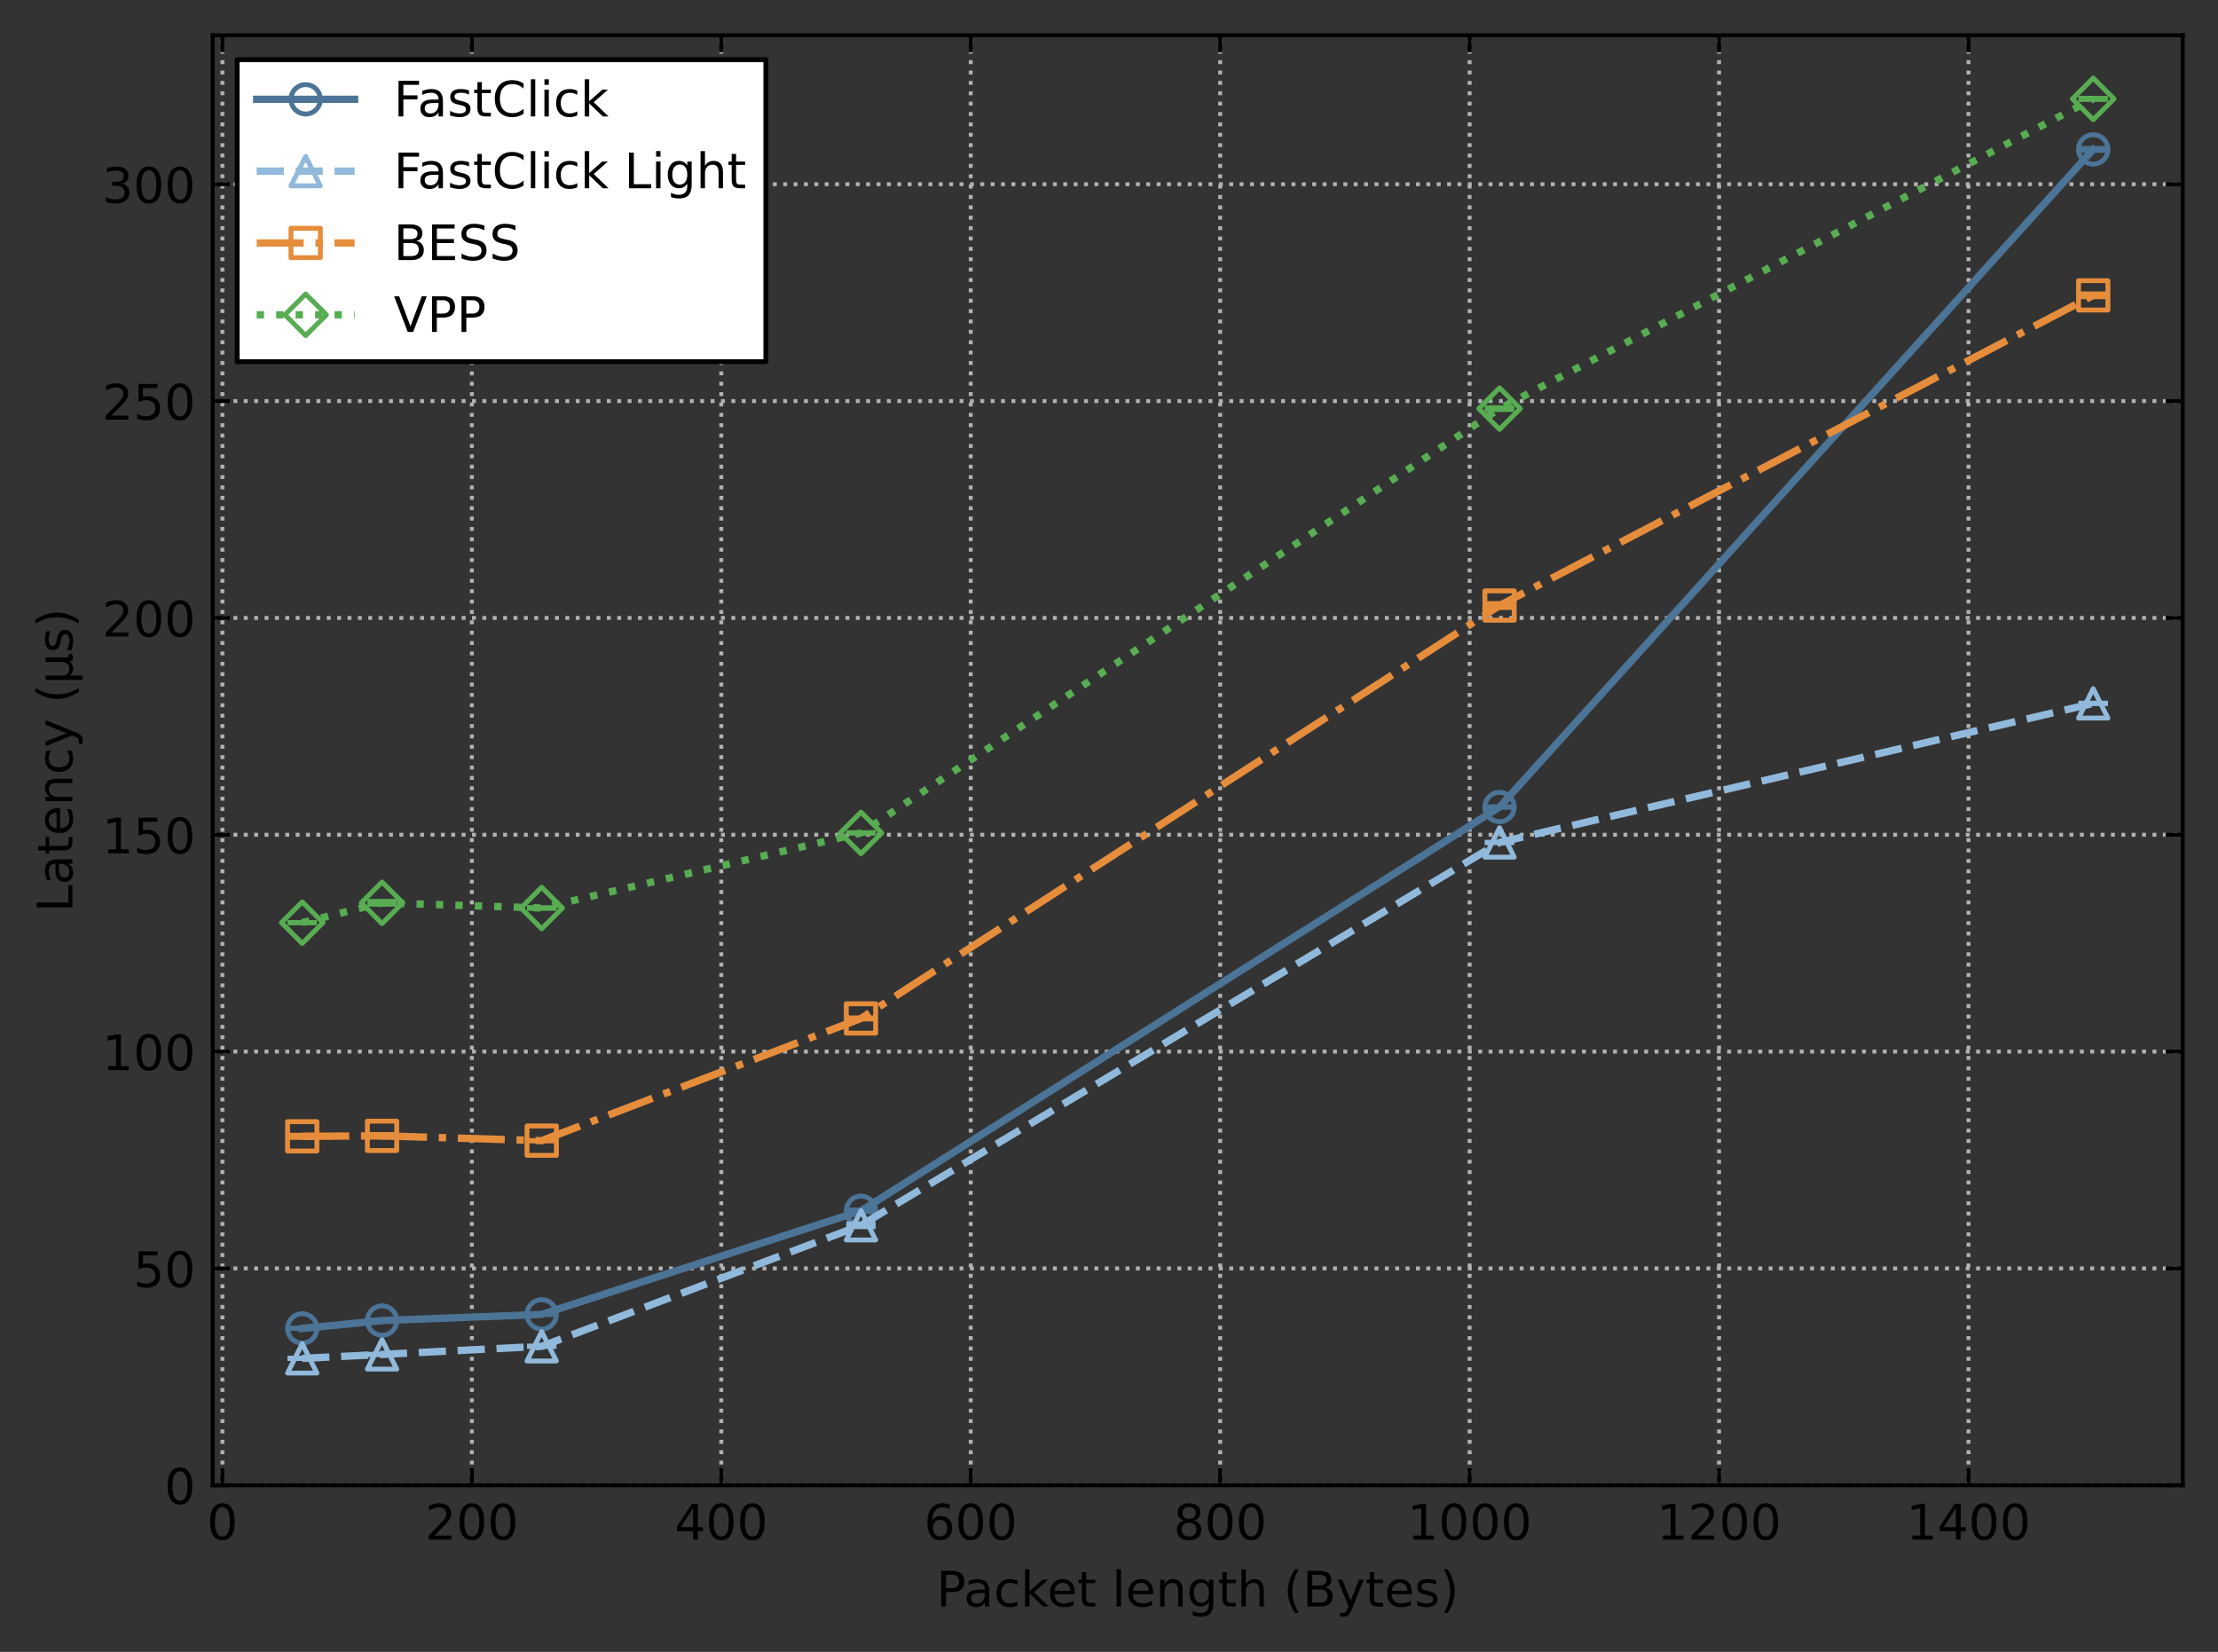 <?xml version="1.0" encoding="utf-8" standalone="no"?>
<!DOCTYPE svg PUBLIC "-//W3C//DTD SVG 1.1//EN"
  "http://www.w3.org/Graphics/SVG/1.1/DTD/svg11.dtd">
<!-- Created with matplotlib (https://matplotlib.org/) -->
<svg height="337.596pt" version="1.1" viewBox="0 0 453.296 337.596" width="453.296pt" xmlns="http://www.w3.org/2000/svg" xmlns:xlink="http://www.w3.org/1999/xlink">
 <rect x="0" y="0" width="453.296" height="337.596" fill="#333333" stroke="none"/>
 <defs>
  <style type="text/css">
*{stroke-linecap:butt;stroke-linejoin:round;}
  </style>
 </defs>
 <g id="figure_1">
  <g id="patch_1">
   <path d="M 0 337.596 
L 453.296 337.596 
L 453.296 0 
L 0 0 
z
" style="fill:none;"/>
  </g>
  <g id="axes_1">
   <g id="patch_2">
    <path d="M 43.466 303.54 
L 446.096 303.54 
L 446.096 7.2 
L 43.466 7.2 
z
" style="fill:none;"/>
   </g>
   <g id="matplotlib.axis_1">
    <g id="xtick_1">
     <g id="line2d_1">
      <path clip-path="url(#p54092c4b1a)" d="M 45.454 303.54 
L 45.454 7.2 
" style="fill:none;stroke:#b2b2b2;stroke-dasharray:0.8,1.32;stroke-dashoffset:0;stroke-width:0.8;"/>
     </g>
     <g id="line2d_2">
      <defs>
       <path d="M 0 0 
L 0 -3.5 
" id="m682376d0dd" style="stroke:#000000;stroke-width:0.8;"/>
      </defs>
      <g>
       <use style="stroke:#000000;stroke-width:0.8;" x="45.454" xlink:href="#m682376d0dd" y="303.54"/>
      </g>
     </g>
     <g id="line2d_3">
      <defs>
       <path d="M 0 0 
L 0 3.5 
" id="m7e305f136f" style="stroke:#000000;stroke-width:0.8;"/>
      </defs>
      <g>
       <use style="stroke:#000000;stroke-width:0.8;" x="45.454" xlink:href="#m7e305f136f" y="7.2"/>
      </g>
     </g>
     <g id="text_1">
      <!-- 0 -->
      <defs>
       <path d="M 31.781 66.406 
Q 24.172 66.406 20.328 58.906 
Q 16.5 51.422 16.5 36.375 
Q 16.5 21.391 20.328 13.891 
Q 24.172 6.391 31.781 6.391 
Q 39.453 6.391 43.281 13.891 
Q 47.125 21.391 47.125 36.375 
Q 47.125 51.422 43.281 58.906 
Q 39.453 66.406 31.781 66.406 
z
M 31.781 74.219 
Q 44.047 74.219 50.516 64.516 
Q 56.984 54.828 56.984 36.375 
Q 56.984 17.969 50.516 8.266 
Q 44.047 -1.422 31.781 -1.422 
Q 19.531 -1.422 13.062 8.266 
Q 6.594 17.969 6.594 36.375 
Q 6.594 54.828 13.062 64.516 
Q 19.531 74.219 31.781 74.219 
z
" id="DejaVuSans-48"/>
      </defs>
      <g transform="translate(42.273 314.638)scale(0.1 -0.1)">
       <use xlink:href="#DejaVuSans-48"/>
      </g>
     </g>
    </g>
    <g id="xtick_2">
     <g id="line2d_4">
      <path clip-path="url(#p54092c4b1a)" d="M 96.433 303.54 
L 96.433 7.2 
" style="fill:none;stroke:#b2b2b2;stroke-dasharray:0.8,1.32;stroke-dashoffset:0;stroke-width:0.8;"/>
     </g>
     <g id="line2d_5">
      <g>
       <use style="stroke:#000000;stroke-width:0.8;" x="96.433" xlink:href="#m682376d0dd" y="303.54"/>
      </g>
     </g>
     <g id="line2d_6">
      <g>
       <use style="stroke:#000000;stroke-width:0.8;" x="96.433" xlink:href="#m7e305f136f" y="7.2"/>
      </g>
     </g>
     <g id="text_2">
      <!-- 200 -->
      <defs>
       <path d="M 19.188 8.297 
L 53.609 8.297 
L 53.609 0 
L 7.328 0 
L 7.328 8.297 
Q 12.938 14.109 22.625 23.891 
Q 32.328 33.688 34.812 36.531 
Q 39.547 41.844 41.422 45.531 
Q 43.312 49.219 43.312 52.781 
Q 43.312 58.594 39.234 62.25 
Q 35.156 65.922 28.609 65.922 
Q 23.969 65.922 18.812 64.312 
Q 13.672 62.703 7.812 59.422 
L 7.812 69.391 
Q 13.766 71.781 18.938 73 
Q 24.125 74.219 28.422 74.219 
Q 39.75 74.219 46.484 68.547 
Q 53.219 62.891 53.219 53.422 
Q 53.219 48.922 51.531 44.891 
Q 49.859 40.875 45.406 35.406 
Q 44.188 33.984 37.641 27.219 
Q 31.109 20.453 19.188 8.297 
z
" id="DejaVuSans-50"/>
      </defs>
      <g transform="translate(86.889 314.638)scale(0.1 -0.1)">
       <use xlink:href="#DejaVuSans-50"/>
       <use x="63.623" xlink:href="#DejaVuSans-48"/>
       <use x="127.246" xlink:href="#DejaVuSans-48"/>
      </g>
     </g>
    </g>
    <g id="xtick_3">
     <g id="line2d_7">
      <path clip-path="url(#p54092c4b1a)" d="M 147.411 303.54 
L 147.411 7.2 
" style="fill:none;stroke:#b2b2b2;stroke-dasharray:0.8,1.32;stroke-dashoffset:0;stroke-width:0.8;"/>
     </g>
     <g id="line2d_8">
      <g>
       <use style="stroke:#000000;stroke-width:0.8;" x="147.411" xlink:href="#m682376d0dd" y="303.54"/>
      </g>
     </g>
     <g id="line2d_9">
      <g>
       <use style="stroke:#000000;stroke-width:0.8;" x="147.411" xlink:href="#m7e305f136f" y="7.2"/>
      </g>
     </g>
     <g id="text_3">
      <!-- 400 -->
      <defs>
       <path d="M 37.797 64.312 
L 12.891 25.391 
L 37.797 25.391 
z
M 35.203 72.906 
L 47.609 72.906 
L 47.609 25.391 
L 58.016 25.391 
L 58.016 17.188 
L 47.609 17.188 
L 47.609 0 
L 37.797 0 
L 37.797 17.188 
L 4.891 17.188 
L 4.891 26.703 
z
" id="DejaVuSans-52"/>
      </defs>
      <g transform="translate(137.868 314.638)scale(0.1 -0.1)">
       <use xlink:href="#DejaVuSans-52"/>
       <use x="63.623" xlink:href="#DejaVuSans-48"/>
       <use x="127.246" xlink:href="#DejaVuSans-48"/>
      </g>
     </g>
    </g>
    <g id="xtick_4">
     <g id="line2d_10">
      <path clip-path="url(#p54092c4b1a)" d="M 198.39 303.54 
L 198.39 7.2 
" style="fill:none;stroke:#b2b2b2;stroke-dasharray:0.8,1.32;stroke-dashoffset:0;stroke-width:0.8;"/>
     </g>
     <g id="line2d_11">
      <g>
       <use style="stroke:#000000;stroke-width:0.8;" x="198.39" xlink:href="#m682376d0dd" y="303.54"/>
      </g>
     </g>
     <g id="line2d_12">
      <g>
       <use style="stroke:#000000;stroke-width:0.8;" x="198.39" xlink:href="#m7e305f136f" y="7.2"/>
      </g>
     </g>
     <g id="text_4">
      <!-- 600 -->
      <defs>
       <path d="M 33.016 40.375 
Q 26.375 40.375 22.484 35.828 
Q 18.609 31.297 18.609 23.391 
Q 18.609 15.531 22.484 10.953 
Q 26.375 6.391 33.016 6.391 
Q 39.656 6.391 43.531 10.953 
Q 47.406 15.531 47.406 23.391 
Q 47.406 31.297 43.531 35.828 
Q 39.656 40.375 33.016 40.375 
z
M 52.594 71.297 
L 52.594 62.312 
Q 48.875 64.062 45.094 64.984 
Q 41.312 65.922 37.594 65.922 
Q 27.828 65.922 22.672 59.328 
Q 17.531 52.734 16.797 39.406 
Q 19.672 43.656 24.016 45.922 
Q 28.375 48.188 33.594 48.188 
Q 44.578 48.188 50.953 41.516 
Q 57.328 34.859 57.328 23.391 
Q 57.328 12.156 50.688 5.359 
Q 44.047 -1.422 33.016 -1.422 
Q 20.359 -1.422 13.672 8.266 
Q 6.984 17.969 6.984 36.375 
Q 6.984 53.656 15.188 63.938 
Q 23.391 74.219 37.203 74.219 
Q 40.922 74.219 44.703 73.484 
Q 48.484 72.75 52.594 71.297 
z
" id="DejaVuSans-54"/>
      </defs>
      <g transform="translate(188.846 314.638)scale(0.1 -0.1)">
       <use xlink:href="#DejaVuSans-54"/>
       <use x="63.623" xlink:href="#DejaVuSans-48"/>
       <use x="127.246" xlink:href="#DejaVuSans-48"/>
      </g>
     </g>
    </g>
    <g id="xtick_5">
     <g id="line2d_13">
      <path clip-path="url(#p54092c4b1a)" d="M 249.369 303.54 
L 249.369 7.2 
" style="fill:none;stroke:#b2b2b2;stroke-dasharray:0.8,1.32;stroke-dashoffset:0;stroke-width:0.8;"/>
     </g>
     <g id="line2d_14">
      <g>
       <use style="stroke:#000000;stroke-width:0.8;" x="249.369" xlink:href="#m682376d0dd" y="303.54"/>
      </g>
     </g>
     <g id="line2d_15">
      <g>
       <use style="stroke:#000000;stroke-width:0.8;" x="249.369" xlink:href="#m7e305f136f" y="7.2"/>
      </g>
     </g>
     <g id="text_5">
      <!-- 800 -->
      <defs>
       <path d="M 31.781 34.625 
Q 24.75 34.625 20.719 30.859 
Q 16.703 27.094 16.703 20.516 
Q 16.703 13.922 20.719 10.156 
Q 24.75 6.391 31.781 6.391 
Q 38.812 6.391 42.859 10.172 
Q 46.922 13.969 46.922 20.516 
Q 46.922 27.094 42.891 30.859 
Q 38.875 34.625 31.781 34.625 
z
M 21.922 38.812 
Q 15.578 40.375 12.031 44.719 
Q 8.5 49.078 8.5 55.328 
Q 8.5 64.062 14.719 69.141 
Q 20.953 74.219 31.781 74.219 
Q 42.672 74.219 48.875 69.141 
Q 55.078 64.062 55.078 55.328 
Q 55.078 49.078 51.531 44.719 
Q 48 40.375 41.703 38.812 
Q 48.828 37.156 52.797 32.312 
Q 56.781 27.484 56.781 20.516 
Q 56.781 9.906 50.312 4.234 
Q 43.844 -1.422 31.781 -1.422 
Q 19.734 -1.422 13.25 4.234 
Q 6.781 9.906 6.781 20.516 
Q 6.781 27.484 10.781 32.312 
Q 14.797 37.156 21.922 38.812 
z
M 18.312 54.391 
Q 18.312 48.734 21.844 45.562 
Q 25.391 42.391 31.781 42.391 
Q 38.141 42.391 41.719 45.562 
Q 45.312 48.734 45.312 54.391 
Q 45.312 60.062 41.719 63.234 
Q 38.141 66.406 31.781 66.406 
Q 25.391 66.406 21.844 63.234 
Q 18.312 60.062 18.312 54.391 
z
" id="DejaVuSans-56"/>
      </defs>
      <g transform="translate(239.825 314.638)scale(0.1 -0.1)">
       <use xlink:href="#DejaVuSans-56"/>
       <use x="63.623" xlink:href="#DejaVuSans-48"/>
       <use x="127.246" xlink:href="#DejaVuSans-48"/>
      </g>
     </g>
    </g>
    <g id="xtick_6">
     <g id="line2d_16">
      <path clip-path="url(#p54092c4b1a)" d="M 300.347 303.54 
L 300.347 7.2 
" style="fill:none;stroke:#b2b2b2;stroke-dasharray:0.8,1.32;stroke-dashoffset:0;stroke-width:0.8;"/>
     </g>
     <g id="line2d_17">
      <g>
       <use style="stroke:#000000;stroke-width:0.8;" x="300.347" xlink:href="#m682376d0dd" y="303.54"/>
      </g>
     </g>
     <g id="line2d_18">
      <g>
       <use style="stroke:#000000;stroke-width:0.8;" x="300.347" xlink:href="#m7e305f136f" y="7.2"/>
      </g>
     </g>
     <g id="text_6">
      <!-- 1000 -->
      <defs>
       <path d="M 12.406 8.297 
L 28.516 8.297 
L 28.516 63.922 
L 10.984 60.406 
L 10.984 69.391 
L 28.422 72.906 
L 38.281 72.906 
L 38.281 8.297 
L 54.391 8.297 
L 54.391 0 
L 12.406 0 
z
" id="DejaVuSans-49"/>
      </defs>
      <g transform="translate(287.622 314.638)scale(0.1 -0.1)">
       <use xlink:href="#DejaVuSans-49"/>
       <use x="63.623" xlink:href="#DejaVuSans-48"/>
       <use x="127.246" xlink:href="#DejaVuSans-48"/>
       <use x="190.869" xlink:href="#DejaVuSans-48"/>
      </g>
     </g>
    </g>
    <g id="xtick_7">
     <g id="line2d_19">
      <path clip-path="url(#p54092c4b1a)" d="M 351.326 303.54 
L 351.326 7.2 
" style="fill:none;stroke:#b2b2b2;stroke-dasharray:0.8,1.32;stroke-dashoffset:0;stroke-width:0.8;"/>
     </g>
     <g id="line2d_20">
      <g>
       <use style="stroke:#000000;stroke-width:0.8;" x="351.326" xlink:href="#m682376d0dd" y="303.54"/>
      </g>
     </g>
     <g id="line2d_21">
      <g>
       <use style="stroke:#000000;stroke-width:0.8;" x="351.326" xlink:href="#m7e305f136f" y="7.2"/>
      </g>
     </g>
     <g id="text_7">
      <!-- 1200 -->
      <g transform="translate(338.601 314.638)scale(0.1 -0.1)">
       <use xlink:href="#DejaVuSans-49"/>
       <use x="63.623" xlink:href="#DejaVuSans-50"/>
       <use x="127.246" xlink:href="#DejaVuSans-48"/>
       <use x="190.869" xlink:href="#DejaVuSans-48"/>
      </g>
     </g>
    </g>
    <g id="xtick_8">
     <g id="line2d_22">
      <path clip-path="url(#p54092c4b1a)" d="M 402.305 303.54 
L 402.305 7.2 
" style="fill:none;stroke:#b2b2b2;stroke-dasharray:0.8,1.32;stroke-dashoffset:0;stroke-width:0.8;"/>
     </g>
     <g id="line2d_23">
      <g>
       <use style="stroke:#000000;stroke-width:0.8;" x="402.305" xlink:href="#m682376d0dd" y="303.54"/>
      </g>
     </g>
     <g id="line2d_24">
      <g>
       <use style="stroke:#000000;stroke-width:0.8;" x="402.305" xlink:href="#m7e305f136f" y="7.2"/>
      </g>
     </g>
     <g id="text_8">
      <!-- 1400 -->
      <g transform="translate(389.58 314.638)scale(0.1 -0.1)">
       <use xlink:href="#DejaVuSans-49"/>
       <use x="63.623" xlink:href="#DejaVuSans-52"/>
       <use x="127.246" xlink:href="#DejaVuSans-48"/>
       <use x="190.869" xlink:href="#DejaVuSans-48"/>
      </g>
     </g>
    </g>
    <g id="text_9">
     <!-- Packet length (Bytes) -->
     <defs>
      <path d="M 19.672 64.797 
L 19.672 37.406 
L 32.078 37.406 
Q 38.969 37.406 42.719 40.969 
Q 46.484 44.531 46.484 51.125 
Q 46.484 57.672 42.719 61.234 
Q 38.969 64.797 32.078 64.797 
z
M 9.812 72.906 
L 32.078 72.906 
Q 44.344 72.906 50.609 67.359 
Q 56.891 61.812 56.891 51.125 
Q 56.891 40.328 50.609 34.812 
Q 44.344 29.297 32.078 29.297 
L 19.672 29.297 
L 19.672 0 
L 9.812 0 
z
" id="DejaVuSans-80"/>
      <path d="M 34.281 27.484 
Q 23.391 27.484 19.188 25 
Q 14.984 22.516 14.984 16.5 
Q 14.984 11.719 18.141 8.906 
Q 21.297 6.109 26.703 6.109 
Q 34.188 6.109 38.703 11.406 
Q 43.219 16.703 43.219 25.484 
L 43.219 27.484 
z
M 52.203 31.203 
L 52.203 0 
L 43.219 0 
L 43.219 8.297 
Q 40.141 3.328 35.547 0.953 
Q 30.953 -1.422 24.312 -1.422 
Q 15.922 -1.422 10.953 3.297 
Q 6 8.016 6 15.922 
Q 6 25.141 12.172 29.828 
Q 18.359 34.516 30.609 34.516 
L 43.219 34.516 
L 43.219 35.406 
Q 43.219 41.609 39.141 45 
Q 35.062 48.391 27.688 48.391 
Q 23 48.391 18.547 47.266 
Q 14.109 46.141 10.016 43.891 
L 10.016 52.203 
Q 14.938 54.109 19.578 55.047 
Q 24.219 56 28.609 56 
Q 40.484 56 46.344 49.844 
Q 52.203 43.703 52.203 31.203 
z
" id="DejaVuSans-97"/>
      <path d="M 48.781 52.594 
L 48.781 44.188 
Q 44.969 46.297 41.141 47.344 
Q 37.312 48.391 33.406 48.391 
Q 24.656 48.391 19.812 42.844 
Q 14.984 37.312 14.984 27.297 
Q 14.984 17.281 19.812 11.734 
Q 24.656 6.203 33.406 6.203 
Q 37.312 6.203 41.141 7.25 
Q 44.969 8.297 48.781 10.406 
L 48.781 2.094 
Q 45.016 0.344 40.984 -0.531 
Q 36.969 -1.422 32.422 -1.422 
Q 20.062 -1.422 12.781 6.344 
Q 5.516 14.109 5.516 27.297 
Q 5.516 40.672 12.859 48.328 
Q 20.219 56 33.016 56 
Q 37.156 56 41.109 55.141 
Q 45.062 54.297 48.781 52.594 
z
" id="DejaVuSans-99"/>
      <path d="M 9.078 75.984 
L 18.109 75.984 
L 18.109 31.109 
L 44.922 54.688 
L 56.391 54.688 
L 27.391 29.109 
L 57.625 0 
L 45.906 0 
L 18.109 26.703 
L 18.109 0 
L 9.078 0 
z
" id="DejaVuSans-107"/>
      <path d="M 56.203 29.594 
L 56.203 25.203 
L 14.891 25.203 
Q 15.484 15.922 20.484 11.062 
Q 25.484 6.203 34.422 6.203 
Q 39.594 6.203 44.453 7.469 
Q 49.312 8.734 54.109 11.281 
L 54.109 2.781 
Q 49.266 0.734 44.188 -0.344 
Q 39.109 -1.422 33.891 -1.422 
Q 20.797 -1.422 13.156 6.188 
Q 5.516 13.812 5.516 26.812 
Q 5.516 40.234 12.766 48.109 
Q 20.016 56 32.328 56 
Q 43.359 56 49.781 48.891 
Q 56.203 41.797 56.203 29.594 
z
M 47.219 32.234 
Q 47.125 39.594 43.094 43.984 
Q 39.062 48.391 32.422 48.391 
Q 24.906 48.391 20.391 44.141 
Q 15.875 39.891 15.188 32.172 
z
" id="DejaVuSans-101"/>
      <path d="M 18.312 70.219 
L 18.312 54.688 
L 36.812 54.688 
L 36.812 47.703 
L 18.312 47.703 
L 18.312 18.016 
Q 18.312 11.328 20.141 9.422 
Q 21.969 7.516 27.594 7.516 
L 36.812 7.516 
L 36.812 0 
L 27.594 0 
Q 17.188 0 13.234 3.875 
Q 9.281 7.766 9.281 18.016 
L 9.281 47.703 
L 2.688 47.703 
L 2.688 54.688 
L 9.281 54.688 
L 9.281 70.219 
z
" id="DejaVuSans-116"/>
      <path id="DejaVuSans-32"/>
      <path d="M 9.422 75.984 
L 18.406 75.984 
L 18.406 0 
L 9.422 0 
z
" id="DejaVuSans-108"/>
      <path d="M 54.891 33.016 
L 54.891 0 
L 45.906 0 
L 45.906 32.719 
Q 45.906 40.484 42.875 44.328 
Q 39.844 48.188 33.797 48.188 
Q 26.516 48.188 22.312 43.547 
Q 18.109 38.922 18.109 30.906 
L 18.109 0 
L 9.078 0 
L 9.078 54.688 
L 18.109 54.688 
L 18.109 46.188 
Q 21.344 51.125 25.703 53.562 
Q 30.078 56 35.797 56 
Q 45.219 56 50.047 50.172 
Q 54.891 44.344 54.891 33.016 
z
" id="DejaVuSans-110"/>
      <path d="M 45.406 27.984 
Q 45.406 37.75 41.375 43.109 
Q 37.359 48.484 30.078 48.484 
Q 22.859 48.484 18.828 43.109 
Q 14.797 37.75 14.797 27.984 
Q 14.797 18.266 18.828 12.891 
Q 22.859 7.516 30.078 7.516 
Q 37.359 7.516 41.375 12.891 
Q 45.406 18.266 45.406 27.984 
z
M 54.391 6.781 
Q 54.391 -7.172 48.188 -13.984 
Q 42 -20.797 29.203 -20.797 
Q 24.469 -20.797 20.266 -20.094 
Q 16.062 -19.391 12.109 -17.922 
L 12.109 -9.188 
Q 16.062 -11.328 19.922 -12.344 
Q 23.781 -13.375 27.781 -13.375 
Q 36.625 -13.375 41.016 -8.766 
Q 45.406 -4.156 45.406 5.172 
L 45.406 9.625 
Q 42.625 4.781 38.281 2.391 
Q 33.938 0 27.875 0 
Q 17.828 0 11.672 7.656 
Q 5.516 15.328 5.516 27.984 
Q 5.516 40.672 11.672 48.328 
Q 17.828 56 27.875 56 
Q 33.938 56 38.281 53.609 
Q 42.625 51.219 45.406 46.391 
L 45.406 54.688 
L 54.391 54.688 
z
" id="DejaVuSans-103"/>
      <path d="M 54.891 33.016 
L 54.891 0 
L 45.906 0 
L 45.906 32.719 
Q 45.906 40.484 42.875 44.328 
Q 39.844 48.188 33.797 48.188 
Q 26.516 48.188 22.312 43.547 
Q 18.109 38.922 18.109 30.906 
L 18.109 0 
L 9.078 0 
L 9.078 75.984 
L 18.109 75.984 
L 18.109 46.188 
Q 21.344 51.125 25.703 53.562 
Q 30.078 56 35.797 56 
Q 45.219 56 50.047 50.172 
Q 54.891 44.344 54.891 33.016 
z
" id="DejaVuSans-104"/>
      <path d="M 31 75.875 
Q 24.469 64.656 21.281 53.656 
Q 18.109 42.672 18.109 31.391 
Q 18.109 20.125 21.312 9.062 
Q 24.516 -2 31 -13.188 
L 23.188 -13.188 
Q 15.875 -1.703 12.234 9.375 
Q 8.594 20.453 8.594 31.391 
Q 8.594 42.281 12.203 53.312 
Q 15.828 64.359 23.188 75.875 
z
" id="DejaVuSans-40"/>
      <path d="M 19.672 34.812 
L 19.672 8.109 
L 35.5 8.109 
Q 43.453 8.109 47.281 11.406 
Q 51.125 14.703 51.125 21.484 
Q 51.125 28.328 47.281 31.562 
Q 43.453 34.812 35.5 34.812 
z
M 19.672 64.797 
L 19.672 42.828 
L 34.281 42.828 
Q 41.5 42.828 45.031 45.531 
Q 48.578 48.25 48.578 53.812 
Q 48.578 59.328 45.031 62.062 
Q 41.5 64.797 34.281 64.797 
z
M 9.812 72.906 
L 35.016 72.906 
Q 46.297 72.906 52.391 68.219 
Q 58.5 63.531 58.5 54.891 
Q 58.5 48.188 55.375 44.234 
Q 52.25 40.281 46.188 39.312 
Q 53.469 37.75 57.5 32.781 
Q 61.531 27.828 61.531 20.406 
Q 61.531 10.641 54.891 5.312 
Q 48.25 0 35.984 0 
L 9.812 0 
z
" id="DejaVuSans-66"/>
      <path d="M 32.172 -5.078 
Q 28.375 -14.844 24.75 -17.812 
Q 21.141 -20.797 15.094 -20.797 
L 7.906 -20.797 
L 7.906 -13.281 
L 13.188 -13.281 
Q 16.891 -13.281 18.938 -11.516 
Q 21 -9.766 23.484 -3.219 
L 25.094 0.875 
L 2.984 54.688 
L 12.5 54.688 
L 29.594 11.922 
L 46.688 54.688 
L 56.203 54.688 
z
" id="DejaVuSans-121"/>
      <path d="M 44.281 53.078 
L 44.281 44.578 
Q 40.484 46.531 36.375 47.5 
Q 32.281 48.484 27.875 48.484 
Q 21.188 48.484 17.844 46.438 
Q 14.5 44.391 14.5 40.281 
Q 14.5 37.156 16.891 35.375 
Q 19.281 33.594 26.516 31.984 
L 29.594 31.297 
Q 39.156 29.25 43.188 25.516 
Q 47.219 21.781 47.219 15.094 
Q 47.219 7.469 41.188 3.016 
Q 35.156 -1.422 24.609 -1.422 
Q 20.219 -1.422 15.453 -0.562 
Q 10.688 0.297 5.422 2 
L 5.422 11.281 
Q 10.406 8.688 15.234 7.391 
Q 20.062 6.109 24.812 6.109 
Q 31.156 6.109 34.562 8.281 
Q 37.984 10.453 37.984 14.406 
Q 37.984 18.062 35.516 20.016 
Q 33.062 21.969 24.703 23.781 
L 21.578 24.516 
Q 13.234 26.266 9.516 29.906 
Q 5.812 33.547 5.812 39.891 
Q 5.812 47.609 11.281 51.797 
Q 16.75 56 26.812 56 
Q 31.781 56 36.172 55.266 
Q 40.578 54.547 44.281 53.078 
z
" id="DejaVuSans-115"/>
      <path d="M 8.016 75.875 
L 15.828 75.875 
Q 23.141 64.359 26.781 53.312 
Q 30.422 42.281 30.422 31.391 
Q 30.422 20.453 26.781 9.375 
Q 23.141 -1.703 15.828 -13.188 
L 8.016 -13.188 
Q 14.5 -2 17.703 9.062 
Q 20.906 20.125 20.906 31.391 
Q 20.906 42.672 17.703 53.656 
Q 14.5 64.656 8.016 75.875 
z
" id="DejaVuSans-41"/>
     </defs>
     <g transform="translate(191.378 328.317)scale(0.1 -0.1)">
      <use xlink:href="#DejaVuSans-80"/>
      <use x="55.803" xlink:href="#DejaVuSans-97"/>
      <use x="117.082" xlink:href="#DejaVuSans-99"/>
      <use x="172.062" xlink:href="#DejaVuSans-107"/>
      <use x="226.348" xlink:href="#DejaVuSans-101"/>
      <use x="287.871" xlink:href="#DejaVuSans-116"/>
      <use x="327.08" xlink:href="#DejaVuSans-32"/>
      <use x="358.867" xlink:href="#DejaVuSans-108"/>
      <use x="386.65" xlink:href="#DejaVuSans-101"/>
      <use x="448.174" xlink:href="#DejaVuSans-110"/>
      <use x="511.553" xlink:href="#DejaVuSans-103"/>
      <use x="575.029" xlink:href="#DejaVuSans-116"/>
      <use x="614.238" xlink:href="#DejaVuSans-104"/>
      <use x="677.617" xlink:href="#DejaVuSans-32"/>
      <use x="709.404" xlink:href="#DejaVuSans-40"/>
      <use x="748.418" xlink:href="#DejaVuSans-66"/>
      <use x="817.021" xlink:href="#DejaVuSans-121"/>
      <use x="876.201" xlink:href="#DejaVuSans-116"/>
      <use x="915.41" xlink:href="#DejaVuSans-101"/>
      <use x="976.934" xlink:href="#DejaVuSans-115"/>
      <use x="1029.033" xlink:href="#DejaVuSans-41"/>
     </g>
    </g>
   </g>
   <g id="matplotlib.axis_2">
    <g id="ytick_1">
     <g id="line2d_25">
      <path clip-path="url(#p54092c4b1a)" d="M 43.466 303.54 
L 446.096 303.54 
" style="fill:none;stroke:#b2b2b2;stroke-dasharray:0.8,1.32;stroke-dashoffset:0;stroke-width:0.8;"/>
     </g>
     <g id="line2d_26">
      <defs>
       <path d="M 0 0 
L 3.5 0 
" id="m6f9665af30" style="stroke:#000000;stroke-width:0.8;"/>
      </defs>
      <g>
       <use style="stroke:#000000;stroke-width:0.8;" x="43.466" xlink:href="#m6f9665af30" y="303.54"/>
      </g>
     </g>
     <g id="line2d_27">
      <defs>
       <path d="M 0 0 
L -3.5 0 
" id="me574c5abae" style="stroke:#000000;stroke-width:0.8;"/>
      </defs>
      <g>
       <use style="stroke:#000000;stroke-width:0.8;" x="446.096" xlink:href="#me574c5abae" y="303.54"/>
      </g>
     </g>
     <g id="text_10">
      <!-- 0 -->
      <g transform="translate(33.603 307.339)scale(0.1 -0.1)">
       <use xlink:href="#DejaVuSans-48"/>
      </g>
     </g>
    </g>
    <g id="ytick_2">
     <g id="line2d_28">
      <path clip-path="url(#p54092c4b1a)" d="M 43.466 259.225 
L 446.096 259.225 
" style="fill:none;stroke:#b2b2b2;stroke-dasharray:0.8,1.32;stroke-dashoffset:0;stroke-width:0.8;"/>
     </g>
     <g id="line2d_29">
      <g>
       <use style="stroke:#000000;stroke-width:0.8;" x="43.466" xlink:href="#m6f9665af30" y="259.225"/>
      </g>
     </g>
     <g id="line2d_30">
      <g>
       <use style="stroke:#000000;stroke-width:0.8;" x="446.096" xlink:href="#me574c5abae" y="259.225"/>
      </g>
     </g>
     <g id="text_11">
      <!-- 50 -->
      <defs>
       <path d="M 10.797 72.906 
L 49.516 72.906 
L 49.516 64.594 
L 19.828 64.594 
L 19.828 46.734 
Q 21.969 47.469 24.109 47.828 
Q 26.266 48.188 28.422 48.188 
Q 40.625 48.188 47.75 41.5 
Q 54.891 34.812 54.891 23.391 
Q 54.891 11.625 47.562 5.094 
Q 40.234 -1.422 26.906 -1.422 
Q 22.312 -1.422 17.547 -0.641 
Q 12.797 0.141 7.719 1.703 
L 7.719 11.625 
Q 12.109 9.234 16.797 8.062 
Q 21.484 6.891 26.703 6.891 
Q 35.156 6.891 40.078 11.328 
Q 45.016 15.766 45.016 23.391 
Q 45.016 31 40.078 35.438 
Q 35.156 39.891 26.703 39.891 
Q 22.75 39.891 18.812 39.016 
Q 14.891 38.141 10.797 36.281 
z
" id="DejaVuSans-53"/>
      </defs>
      <g transform="translate(27.241 263.024)scale(0.1 -0.1)">
       <use xlink:href="#DejaVuSans-53"/>
       <use x="63.623" xlink:href="#DejaVuSans-48"/>
      </g>
     </g>
    </g>
    <g id="ytick_3">
     <g id="line2d_31">
      <path clip-path="url(#p54092c4b1a)" d="M 43.466 214.91 
L 446.096 214.91 
" style="fill:none;stroke:#b2b2b2;stroke-dasharray:0.8,1.32;stroke-dashoffset:0;stroke-width:0.8;"/>
     </g>
     <g id="line2d_32">
      <g>
       <use style="stroke:#000000;stroke-width:0.8;" x="43.466" xlink:href="#m6f9665af30" y="214.91"/>
      </g>
     </g>
     <g id="line2d_33">
      <g>
       <use style="stroke:#000000;stroke-width:0.8;" x="446.096" xlink:href="#me574c5abae" y="214.91"/>
      </g>
     </g>
     <g id="text_12">
      <!-- 100 -->
      <g transform="translate(20.878 218.709)scale(0.1 -0.1)">
       <use xlink:href="#DejaVuSans-49"/>
       <use x="63.623" xlink:href="#DejaVuSans-48"/>
       <use x="127.246" xlink:href="#DejaVuSans-48"/>
      </g>
     </g>
    </g>
    <g id="ytick_4">
     <g id="line2d_34">
      <path clip-path="url(#p54092c4b1a)" d="M 43.466 170.595 
L 446.096 170.595 
" style="fill:none;stroke:#b2b2b2;stroke-dasharray:0.8,1.32;stroke-dashoffset:0;stroke-width:0.8;"/>
     </g>
     <g id="line2d_35">
      <g>
       <use style="stroke:#000000;stroke-width:0.8;" x="43.466" xlink:href="#m6f9665af30" y="170.595"/>
      </g>
     </g>
     <g id="line2d_36">
      <g>
       <use style="stroke:#000000;stroke-width:0.8;" x="446.096" xlink:href="#me574c5abae" y="170.595"/>
      </g>
     </g>
     <g id="text_13">
      <!-- 150 -->
      <g transform="translate(20.878 174.394)scale(0.1 -0.1)">
       <use xlink:href="#DejaVuSans-49"/>
       <use x="63.623" xlink:href="#DejaVuSans-53"/>
       <use x="127.246" xlink:href="#DejaVuSans-48"/>
      </g>
     </g>
    </g>
    <g id="ytick_5">
     <g id="line2d_37">
      <path clip-path="url(#p54092c4b1a)" d="M 43.466 126.28 
L 446.096 126.28 
" style="fill:none;stroke:#b2b2b2;stroke-dasharray:0.8,1.32;stroke-dashoffset:0;stroke-width:0.8;"/>
     </g>
     <g id="line2d_38">
      <g>
       <use style="stroke:#000000;stroke-width:0.8;" x="43.466" xlink:href="#m6f9665af30" y="126.28"/>
      </g>
     </g>
     <g id="line2d_39">
      <g>
       <use style="stroke:#000000;stroke-width:0.8;" x="446.096" xlink:href="#me574c5abae" y="126.28"/>
      </g>
     </g>
     <g id="text_14">
      <!-- 200 -->
      <g transform="translate(20.878 130.08)scale(0.1 -0.1)">
       <use xlink:href="#DejaVuSans-50"/>
       <use x="63.623" xlink:href="#DejaVuSans-48"/>
       <use x="127.246" xlink:href="#DejaVuSans-48"/>
      </g>
     </g>
    </g>
    <g id="ytick_6">
     <g id="line2d_40">
      <path clip-path="url(#p54092c4b1a)" d="M 43.466 81.965 
L 446.096 81.965 
" style="fill:none;stroke:#b2b2b2;stroke-dasharray:0.8,1.32;stroke-dashoffset:0;stroke-width:0.8;"/>
     </g>
     <g id="line2d_41">
      <g>
       <use style="stroke:#000000;stroke-width:0.8;" x="43.466" xlink:href="#m6f9665af30" y="81.965"/>
      </g>
     </g>
     <g id="line2d_42">
      <g>
       <use style="stroke:#000000;stroke-width:0.8;" x="446.096" xlink:href="#me574c5abae" y="81.965"/>
      </g>
     </g>
     <g id="text_15">
      <!-- 250 -->
      <g transform="translate(20.878 85.765)scale(0.1 -0.1)">
       <use xlink:href="#DejaVuSans-50"/>
       <use x="63.623" xlink:href="#DejaVuSans-53"/>
       <use x="127.246" xlink:href="#DejaVuSans-48"/>
      </g>
     </g>
    </g>
    <g id="ytick_7">
     <g id="line2d_43">
      <path clip-path="url(#p54092c4b1a)" d="M 43.466 37.65 
L 446.096 37.65 
" style="fill:none;stroke:#b2b2b2;stroke-dasharray:0.8,1.32;stroke-dashoffset:0;stroke-width:0.8;"/>
     </g>
     <g id="line2d_44">
      <g>
       <use style="stroke:#000000;stroke-width:0.8;" x="43.466" xlink:href="#m6f9665af30" y="37.65"/>
      </g>
     </g>
     <g id="line2d_45">
      <g>
       <use style="stroke:#000000;stroke-width:0.8;" x="446.096" xlink:href="#me574c5abae" y="37.65"/>
      </g>
     </g>
     <g id="text_16">
      <!-- 300 -->
      <defs>
       <path d="M 40.578 39.312 
Q 47.656 37.797 51.625 33 
Q 55.609 28.219 55.609 21.188 
Q 55.609 10.406 48.188 4.484 
Q 40.766 -1.422 27.094 -1.422 
Q 22.516 -1.422 17.656 -0.516 
Q 12.797 0.391 7.625 2.203 
L 7.625 11.719 
Q 11.719 9.328 16.594 8.109 
Q 21.484 6.891 26.812 6.891 
Q 36.078 6.891 40.938 10.547 
Q 45.797 14.203 45.797 21.188 
Q 45.797 27.641 41.281 31.266 
Q 36.766 34.906 28.719 34.906 
L 20.219 34.906 
L 20.219 43.016 
L 29.109 43.016 
Q 36.375 43.016 40.234 45.922 
Q 44.094 48.828 44.094 54.297 
Q 44.094 59.906 40.109 62.906 
Q 36.141 65.922 28.719 65.922 
Q 24.656 65.922 20.016 65.031 
Q 15.375 64.156 9.812 62.312 
L 9.812 71.094 
Q 15.438 72.656 20.344 73.438 
Q 25.25 74.219 29.594 74.219 
Q 40.828 74.219 47.359 69.109 
Q 53.906 64.016 53.906 55.328 
Q 53.906 49.266 50.438 45.094 
Q 46.969 40.922 40.578 39.312 
z
" id="DejaVuSans-51"/>
      </defs>
      <g transform="translate(20.878 41.45)scale(0.1 -0.1)">
       <use xlink:href="#DejaVuSans-51"/>
       <use x="63.623" xlink:href="#DejaVuSans-48"/>
       <use x="127.246" xlink:href="#DejaVuSans-48"/>
      </g>
     </g>
    </g>
    <g id="text_17">
     <!-- Latency (µs) -->
     <defs>
      <path d="M 9.812 72.906 
L 19.672 72.906 
L 19.672 8.297 
L 55.172 8.297 
L 55.172 0 
L 9.812 0 
z
" id="DejaVuSans-76"/>
      <path d="M 8.5 -20.797 
L 8.5 54.688 
L 17.484 54.688 
L 17.484 20.703 
Q 17.484 13.625 20.844 10 
Q 24.219 6.391 30.812 6.391 
Q 38.031 6.391 41.672 10.484 
Q 45.312 14.594 45.312 22.797 
L 45.312 54.688 
L 54.297 54.688 
L 54.297 12.594 
Q 54.297 9.672 55.141 8.281 
Q 56 6.891 57.812 6.891 
Q 58.25 6.891 59.031 7.156 
Q 59.812 7.422 61.188 8.016 
L 61.188 0.781 
Q 59.188 -0.344 57.391 -0.875 
Q 55.609 -1.422 53.906 -1.422 
Q 50.531 -1.422 48.531 0.484 
Q 46.531 2.391 45.797 6.297 
Q 43.359 2.438 39.812 0.5 
Q 36.281 -1.422 31.5 -1.422 
Q 26.516 -1.422 23.016 0.484 
Q 19.531 2.391 17.484 6.203 
L 17.484 -20.797 
z
" id="DejaVuSans-181"/>
     </defs>
     <g transform="translate(14.798 186.411)rotate(-90)scale(0.1 -0.1)">
      <use xlink:href="#DejaVuSans-76"/>
      <use x="55.713" xlink:href="#DejaVuSans-97"/>
      <use x="116.992" xlink:href="#DejaVuSans-116"/>
      <use x="156.201" xlink:href="#DejaVuSans-101"/>
      <use x="217.725" xlink:href="#DejaVuSans-110"/>
      <use x="281.104" xlink:href="#DejaVuSans-99"/>
      <use x="336.084" xlink:href="#DejaVuSans-121"/>
      <use x="395.264" xlink:href="#DejaVuSans-32"/>
      <use x="427.051" xlink:href="#DejaVuSans-40"/>
      <use x="466.064" xlink:href="#DejaVuSans-181"/>
      <use x="529.688" xlink:href="#DejaVuSans-115"/>
      <use x="581.787" xlink:href="#DejaVuSans-41"/>
     </g>
    </g>
   </g>
   <g id="LineCollection_1">
    <path clip-path="url(#p54092c4b1a)" d="M 61.767 271.507 
L 61.767 271.467 
" style="fill:none;stroke:#4b7496;stroke-width:1.5;"/>
    <path clip-path="url(#p54092c4b1a)" d="M 78.08 269.93 
L 78.08 269.826 
" style="fill:none;stroke:#4b7496;stroke-width:1.5;"/>
    <path clip-path="url(#p54092c4b1a)" d="M 110.707 268.642 
L 110.707 268.6 
" style="fill:none;stroke:#4b7496;stroke-width:1.5;"/>
    <path clip-path="url(#p54092c4b1a)" d="M 175.959 247.642 
L 175.959 247.271 
" style="fill:none;stroke:#4b7496;stroke-width:1.5;"/>
    <path clip-path="url(#p54092c4b1a)" d="M 306.465 164.973 
L 306.465 164.886 
" style="fill:none;stroke:#4b7496;stroke-width:1.5;"/>
    <path clip-path="url(#p54092c4b1a)" d="M 427.794 30.732 
L 427.794 30.331 
" style="fill:none;stroke:#4b7496;stroke-width:1.5;"/>
   </g>
   <g id="LineCollection_2">
    <path clip-path="url(#p54092c4b1a)" d="M 61.767 277.637 
L 61.767 277.581 
" style="fill:none;stroke:#90b9db;stroke-width:1.5;"/>
    <path clip-path="url(#p54092c4b1a)" d="M 78.08 276.815 
L 78.08 276.783 
" style="fill:none;stroke:#90b9db;stroke-width:1.5;"/>
    <path clip-path="url(#p54092c4b1a)" d="M 110.707 275.175 
L 110.707 275.105 
" style="fill:none;stroke:#90b9db;stroke-width:1.5;"/>
    <path clip-path="url(#p54092c4b1a)" d="M 175.959 250.693 
L 175.959 250.111 
" style="fill:none;stroke:#90b9db;stroke-width:1.5;"/>
    <path clip-path="url(#p54092c4b1a)" d="M 306.465 172.204 
L 306.465 172.136 
" style="fill:none;stroke:#90b9db;stroke-width:1.5;"/>
    <path clip-path="url(#p54092c4b1a)" d="M 427.794 143.803 
L 427.794 143.691 
" style="fill:none;stroke:#90b9db;stroke-width:1.5;"/>
   </g>
   <g id="LineCollection_3">
    <path clip-path="url(#p54092c4b1a)" d="M 61.767 232.448 
L 61.767 232.011 
" style="fill:none;stroke:#e68d3c;stroke-width:1.5;"/>
    <path clip-path="url(#p54092c4b1a)" d="M 78.08 232.392 
L 78.08 231.861 
" style="fill:none;stroke:#e68d3c;stroke-width:1.5;"/>
    <path clip-path="url(#p54092c4b1a)" d="M 110.707 233.131 
L 110.707 233.098 
" style="fill:none;stroke:#e68d3c;stroke-width:1.5;"/>
    <path clip-path="url(#p54092c4b1a)" d="M 175.959 208.251 
L 175.959 208.024 
" style="fill:none;stroke:#e68d3c;stroke-width:1.5;"/>
    <path clip-path="url(#p54092c4b1a)" d="M 306.465 124.149 
L 306.465 123.352 
" style="fill:none;stroke:#e68d3c;stroke-width:1.5;"/>
    <path clip-path="url(#p54092c4b1a)" d="M 427.794 60.657 
L 427.794 60.069 
" style="fill:none;stroke:#e68d3c;stroke-width:1.5;"/>
   </g>
   <g id="LineCollection_4">
    <path clip-path="url(#p54092c4b1a)" d="M 61.767 188.576 
L 61.767 188.543 
" style="fill:none;stroke:#58ac52;stroke-width:1.5;"/>
    <path clip-path="url(#p54092c4b1a)" d="M 78.08 184.794 
L 78.08 184.213 
" style="fill:none;stroke:#58ac52;stroke-width:1.5;"/>
    <path clip-path="url(#p54092c4b1a)" d="M 110.707 185.644 
L 110.707 185.488 
" style="fill:none;stroke:#58ac52;stroke-width:1.5;"/>
    <path clip-path="url(#p54092c4b1a)" d="M 175.959 170.282 
L 175.959 170.16 
" style="fill:none;stroke:#58ac52;stroke-width:1.5;"/>
    <path clip-path="url(#p54092c4b1a)" d="M 306.465 83.686 
L 306.465 83.317 
" style="fill:none;stroke:#58ac52;stroke-width:1.5;"/>
    <path clip-path="url(#p54092c4b1a)" d="M 427.794 20.329 
L 427.794 20.078 
" style="fill:none;stroke:#58ac52;stroke-width:1.5;"/>
   </g>
   <g id="line2d_46">
    <path clip-path="url(#p54092c4b1a)" d="M 61.767 271.487 
L 78.08 269.878 
L 110.707 268.621 
L 175.959 247.456 
L 306.465 164.93 
L 427.794 30.531 
" style="fill:none;stroke:#4b7496;stroke-linecap:square;stroke-width:1.5;"/>
    <defs>
     <path d="M 0 3 
C 0.796 3 1.559 2.684 2.121 2.121 
C 2.684 1.559 3 0.796 3 0 
C 3 -0.796 2.684 -1.559 2.121 -2.121 
C 1.559 -2.684 0.796 -3 0 -3 
C -0.796 -3 -1.559 -2.684 -2.121 -2.121 
C -2.684 -1.559 -3 -0.796 -3 0 
C -3 0.796 -2.684 1.559 -2.121 2.121 
C -1.559 2.684 -0.796 3 0 3 
z
" id="m8a98366ac6" style="stroke:#4b7496;"/>
    </defs>
    <g clip-path="url(#p54092c4b1a)">
     <use style="fill-opacity:0;stroke:#4b7496;" x="61.767" xlink:href="#m8a98366ac6" y="271.487"/>
     <use style="fill-opacity:0;stroke:#4b7496;" x="78.08" xlink:href="#m8a98366ac6" y="269.878"/>
     <use style="fill-opacity:0;stroke:#4b7496;" x="110.707" xlink:href="#m8a98366ac6" y="268.621"/>
     <use style="fill-opacity:0;stroke:#4b7496;" x="175.959" xlink:href="#m8a98366ac6" y="247.456"/>
     <use style="fill-opacity:0;stroke:#4b7496;" x="306.465" xlink:href="#m8a98366ac6" y="164.93"/>
     <use style="fill-opacity:0;stroke:#4b7496;" x="427.794" xlink:href="#m8a98366ac6" y="30.531"/>
    </g>
   </g>
   <g id="line2d_47">
    <defs>
     <path d="M 3 0 
L -3 -0 
" id="mca18997de8" style="stroke:#4b7496;"/>
    </defs>
    <g clip-path="url(#p54092c4b1a)">
     <use style="fill:#4b7496;stroke:#4b7496;" x="61.767" xlink:href="#mca18997de8" y="271.507"/>
     <use style="fill:#4b7496;stroke:#4b7496;" x="78.08" xlink:href="#mca18997de8" y="269.93"/>
     <use style="fill:#4b7496;stroke:#4b7496;" x="110.707" xlink:href="#mca18997de8" y="268.642"/>
     <use style="fill:#4b7496;stroke:#4b7496;" x="175.959" xlink:href="#mca18997de8" y="247.642"/>
     <use style="fill:#4b7496;stroke:#4b7496;" x="306.465" xlink:href="#mca18997de8" y="164.973"/>
     <use style="fill:#4b7496;stroke:#4b7496;" x="427.794" xlink:href="#mca18997de8" y="30.732"/>
    </g>
   </g>
   <g id="line2d_48">
    <g clip-path="url(#p54092c4b1a)">
     <use style="fill:#4b7496;stroke:#4b7496;" x="61.767" xlink:href="#mca18997de8" y="271.467"/>
     <use style="fill:#4b7496;stroke:#4b7496;" x="78.08" xlink:href="#mca18997de8" y="269.826"/>
     <use style="fill:#4b7496;stroke:#4b7496;" x="110.707" xlink:href="#mca18997de8" y="268.6"/>
     <use style="fill:#4b7496;stroke:#4b7496;" x="175.959" xlink:href="#mca18997de8" y="247.271"/>
     <use style="fill:#4b7496;stroke:#4b7496;" x="306.465" xlink:href="#mca18997de8" y="164.886"/>
     <use style="fill:#4b7496;stroke:#4b7496;" x="427.794" xlink:href="#mca18997de8" y="30.331"/>
    </g>
   </g>
   <g id="line2d_49">
    <path clip-path="url(#p54092c4b1a)" d="M 61.767 277.609 
L 78.08 276.799 
L 110.707 275.14 
L 175.959 250.402 
L 306.465 172.17 
L 427.794 143.747 
" style="fill:none;stroke:#90b9db;stroke-dasharray:5.55,2.4;stroke-dashoffset:0;stroke-width:1.5;"/>
    <defs>
     <path d="M 0 -3 
L -3 3 
L 3 3 
z
" id="m85bc420cd1" style="stroke:#90b9db;stroke-linejoin:miter;"/>
    </defs>
    <g clip-path="url(#p54092c4b1a)">
     <use style="fill-opacity:0;stroke:#90b9db;stroke-linejoin:miter;" x="61.767" xlink:href="#m85bc420cd1" y="277.609"/>
     <use style="fill-opacity:0;stroke:#90b9db;stroke-linejoin:miter;" x="78.08" xlink:href="#m85bc420cd1" y="276.799"/>
     <use style="fill-opacity:0;stroke:#90b9db;stroke-linejoin:miter;" x="110.707" xlink:href="#m85bc420cd1" y="275.14"/>
     <use style="fill-opacity:0;stroke:#90b9db;stroke-linejoin:miter;" x="175.959" xlink:href="#m85bc420cd1" y="250.402"/>
     <use style="fill-opacity:0;stroke:#90b9db;stroke-linejoin:miter;" x="306.465" xlink:href="#m85bc420cd1" y="172.17"/>
     <use style="fill-opacity:0;stroke:#90b9db;stroke-linejoin:miter;" x="427.794" xlink:href="#m85bc420cd1" y="143.747"/>
    </g>
   </g>
   <g id="line2d_50">
    <defs>
     <path d="M 3 0 
L -3 -0 
" id="m5148d795b1" style="stroke:#90b9db;"/>
    </defs>
    <g clip-path="url(#p54092c4b1a)">
     <use style="fill:#90b9db;stroke:#90b9db;" x="61.767" xlink:href="#m5148d795b1" y="277.637"/>
     <use style="fill:#90b9db;stroke:#90b9db;" x="78.08" xlink:href="#m5148d795b1" y="276.815"/>
     <use style="fill:#90b9db;stroke:#90b9db;" x="110.707" xlink:href="#m5148d795b1" y="275.175"/>
     <use style="fill:#90b9db;stroke:#90b9db;" x="175.959" xlink:href="#m5148d795b1" y="250.693"/>
     <use style="fill:#90b9db;stroke:#90b9db;" x="306.465" xlink:href="#m5148d795b1" y="172.204"/>
     <use style="fill:#90b9db;stroke:#90b9db;" x="427.794" xlink:href="#m5148d795b1" y="143.803"/>
    </g>
   </g>
   <g id="line2d_51">
    <g clip-path="url(#p54092c4b1a)">
     <use style="fill:#90b9db;stroke:#90b9db;" x="61.767" xlink:href="#m5148d795b1" y="277.581"/>
     <use style="fill:#90b9db;stroke:#90b9db;" x="78.08" xlink:href="#m5148d795b1" y="276.783"/>
     <use style="fill:#90b9db;stroke:#90b9db;" x="110.707" xlink:href="#m5148d795b1" y="275.105"/>
     <use style="fill:#90b9db;stroke:#90b9db;" x="175.959" xlink:href="#m5148d795b1" y="250.111"/>
     <use style="fill:#90b9db;stroke:#90b9db;" x="306.465" xlink:href="#m5148d795b1" y="172.136"/>
     <use style="fill:#90b9db;stroke:#90b9db;" x="427.794" xlink:href="#m5148d795b1" y="143.691"/>
    </g>
   </g>
   <g id="line2d_52">
    <path clip-path="url(#p54092c4b1a)" d="M 61.767 232.229 
L 78.08 232.126 
L 110.707 233.114 
L 175.959 208.138 
L 306.465 123.75 
L 427.794 60.363 
" style="fill:none;stroke:#e68d3c;stroke-dasharray:9.6,2.4,1.5,2.4;stroke-dashoffset:0;stroke-width:1.5;"/>
    <defs>
     <path d="M -3 3 
L 3 3 
L 3 -3 
L -3 -3 
z
" id="mbda385efcc" style="stroke:#e68d3c;stroke-linejoin:miter;"/>
    </defs>
    <g clip-path="url(#p54092c4b1a)">
     <use style="fill-opacity:0;stroke:#e68d3c;stroke-linejoin:miter;" x="61.767" xlink:href="#mbda385efcc" y="232.229"/>
     <use style="fill-opacity:0;stroke:#e68d3c;stroke-linejoin:miter;" x="78.08" xlink:href="#mbda385efcc" y="232.126"/>
     <use style="fill-opacity:0;stroke:#e68d3c;stroke-linejoin:miter;" x="110.707" xlink:href="#mbda385efcc" y="233.114"/>
     <use style="fill-opacity:0;stroke:#e68d3c;stroke-linejoin:miter;" x="175.959" xlink:href="#mbda385efcc" y="208.138"/>
     <use style="fill-opacity:0;stroke:#e68d3c;stroke-linejoin:miter;" x="306.465" xlink:href="#mbda385efcc" y="123.75"/>
     <use style="fill-opacity:0;stroke:#e68d3c;stroke-linejoin:miter;" x="427.794" xlink:href="#mbda385efcc" y="60.363"/>
    </g>
   </g>
   <g id="line2d_53">
    <defs>
     <path d="M 3 0 
L -3 -0 
" id="m69a9089b7f" style="stroke:#e68d3c;"/>
    </defs>
    <g clip-path="url(#p54092c4b1a)">
     <use style="fill:#e68d3c;stroke:#e68d3c;" x="61.767" xlink:href="#m69a9089b7f" y="232.448"/>
     <use style="fill:#e68d3c;stroke:#e68d3c;" x="78.08" xlink:href="#m69a9089b7f" y="232.392"/>
     <use style="fill:#e68d3c;stroke:#e68d3c;" x="110.707" xlink:href="#m69a9089b7f" y="233.131"/>
     <use style="fill:#e68d3c;stroke:#e68d3c;" x="175.959" xlink:href="#m69a9089b7f" y="208.251"/>
     <use style="fill:#e68d3c;stroke:#e68d3c;" x="306.465" xlink:href="#m69a9089b7f" y="124.149"/>
     <use style="fill:#e68d3c;stroke:#e68d3c;" x="427.794" xlink:href="#m69a9089b7f" y="60.657"/>
    </g>
   </g>
   <g id="line2d_54">
    <g clip-path="url(#p54092c4b1a)">
     <use style="fill:#e68d3c;stroke:#e68d3c;" x="61.767" xlink:href="#m69a9089b7f" y="232.011"/>
     <use style="fill:#e68d3c;stroke:#e68d3c;" x="78.08" xlink:href="#m69a9089b7f" y="231.861"/>
     <use style="fill:#e68d3c;stroke:#e68d3c;" x="110.707" xlink:href="#m69a9089b7f" y="233.098"/>
     <use style="fill:#e68d3c;stroke:#e68d3c;" x="175.959" xlink:href="#m69a9089b7f" y="208.024"/>
     <use style="fill:#e68d3c;stroke:#e68d3c;" x="306.465" xlink:href="#m69a9089b7f" y="123.352"/>
     <use style="fill:#e68d3c;stroke:#e68d3c;" x="427.794" xlink:href="#m69a9089b7f" y="60.069"/>
    </g>
   </g>
   <g id="line2d_55">
    <path clip-path="url(#p54092c4b1a)" d="M 61.767 188.559 
L 78.08 184.504 
L 110.707 185.566 
L 175.959 170.221 
L 306.465 83.501 
L 427.794 20.203 
" style="fill:none;stroke:#58ac52;stroke-dasharray:1.5,2.475;stroke-dashoffset:0;stroke-width:1.5;"/>
    <defs>
     <path d="M -0 4.243 
L 4.243 0 
L 0 -4.243 
L -4.243 -0 
z
" id="m51fc118930" style="stroke:#58ac52;stroke-linejoin:miter;"/>
    </defs>
    <g clip-path="url(#p54092c4b1a)">
     <use style="fill-opacity:0;stroke:#58ac52;stroke-linejoin:miter;" x="61.767" xlink:href="#m51fc118930" y="188.559"/>
     <use style="fill-opacity:0;stroke:#58ac52;stroke-linejoin:miter;" x="78.08" xlink:href="#m51fc118930" y="184.504"/>
     <use style="fill-opacity:0;stroke:#58ac52;stroke-linejoin:miter;" x="110.707" xlink:href="#m51fc118930" y="185.566"/>
     <use style="fill-opacity:0;stroke:#58ac52;stroke-linejoin:miter;" x="175.959" xlink:href="#m51fc118930" y="170.221"/>
     <use style="fill-opacity:0;stroke:#58ac52;stroke-linejoin:miter;" x="306.465" xlink:href="#m51fc118930" y="83.501"/>
     <use style="fill-opacity:0;stroke:#58ac52;stroke-linejoin:miter;" x="427.794" xlink:href="#m51fc118930" y="20.203"/>
    </g>
   </g>
   <g id="line2d_56">
    <defs>
     <path d="M 3 0 
L -3 -0 
" id="m4b833f6991" style="stroke:#58ac52;"/>
    </defs>
    <g clip-path="url(#p54092c4b1a)">
     <use style="fill:#58ac52;stroke:#58ac52;" x="61.767" xlink:href="#m4b833f6991" y="188.576"/>
     <use style="fill:#58ac52;stroke:#58ac52;" x="78.08" xlink:href="#m4b833f6991" y="184.794"/>
     <use style="fill:#58ac52;stroke:#58ac52;" x="110.707" xlink:href="#m4b833f6991" y="185.644"/>
     <use style="fill:#58ac52;stroke:#58ac52;" x="175.959" xlink:href="#m4b833f6991" y="170.282"/>
     <use style="fill:#58ac52;stroke:#58ac52;" x="306.465" xlink:href="#m4b833f6991" y="83.686"/>
     <use style="fill:#58ac52;stroke:#58ac52;" x="427.794" xlink:href="#m4b833f6991" y="20.329"/>
    </g>
   </g>
   <g id="line2d_57">
    <g clip-path="url(#p54092c4b1a)">
     <use style="fill:#58ac52;stroke:#58ac52;" x="61.767" xlink:href="#m4b833f6991" y="188.543"/>
     <use style="fill:#58ac52;stroke:#58ac52;" x="78.08" xlink:href="#m4b833f6991" y="184.213"/>
     <use style="fill:#58ac52;stroke:#58ac52;" x="110.707" xlink:href="#m4b833f6991" y="185.488"/>
     <use style="fill:#58ac52;stroke:#58ac52;" x="175.959" xlink:href="#m4b833f6991" y="170.16"/>
     <use style="fill:#58ac52;stroke:#58ac52;" x="306.465" xlink:href="#m4b833f6991" y="83.317"/>
     <use style="fill:#58ac52;stroke:#58ac52;" x="427.794" xlink:href="#m4b833f6991" y="20.078"/>
    </g>
   </g>
   <g id="line2d_58"/>
   <g id="line2d_59"/>
   <g id="line2d_60"/>
   <g id="line2d_61"/>
   <g id="patch_3">
    <path d="M 43.466 303.54 
L 43.466 7.2 
" style="fill:none;stroke:#000000;stroke-linecap:square;stroke-linejoin:miter;stroke-width:0.8;"/>
   </g>
   <g id="patch_4">
    <path d="M 446.096 303.54 
L 446.096 7.2 
" style="fill:none;stroke:#000000;stroke-linecap:square;stroke-linejoin:miter;stroke-width:0.8;"/>
   </g>
   <g id="patch_5">
    <path d="M 43.466 303.54 
L 446.096 303.54 
" style="fill:none;stroke:#000000;stroke-linecap:square;stroke-linejoin:miter;stroke-width:0.8;"/>
   </g>
   <g id="patch_6">
    <path d="M 43.466 7.2 
L 446.096 7.2 
" style="fill:none;stroke:#000000;stroke-linecap:square;stroke-linejoin:miter;stroke-width:0.8;"/>
   </g>
   <g id="legend_1">
    <g id="patch_7">
     <path d="M 48.466 73.912 
L 156.525 73.912 
L 156.525 12.2 
L 48.466 12.2 
z
" style="fill:#ffffff;stroke:#000000;stroke-linejoin:miter;"/>
    </g>
    <g id="line2d_62">
     <path d="M 52.466 20.298 
L 72.466 20.298 
" style="fill:none;stroke:#4b7496;stroke-linecap:square;stroke-width:1.5;"/>
    </g>
    <g id="line2d_63">
     <g>
      <use style="fill-opacity:0;stroke:#4b7496;" x="62.466" xlink:href="#m8a98366ac6" y="20.298"/>
     </g>
    </g>
    <g id="text_18">
     <!-- FastClick -->
     <defs>
      <path d="M 9.812 72.906 
L 51.703 72.906 
L 51.703 64.594 
L 19.672 64.594 
L 19.672 43.109 
L 48.578 43.109 
L 48.578 34.812 
L 19.672 34.812 
L 19.672 0 
L 9.812 0 
z
" id="DejaVuSans-70"/>
      <path d="M 64.406 67.281 
L 64.406 56.891 
Q 59.422 61.531 53.781 63.812 
Q 48.141 66.109 41.797 66.109 
Q 29.297 66.109 22.656 58.469 
Q 16.016 50.828 16.016 36.375 
Q 16.016 21.969 22.656 14.328 
Q 29.297 6.688 41.797 6.688 
Q 48.141 6.688 53.781 8.984 
Q 59.422 11.281 64.406 15.922 
L 64.406 5.609 
Q 59.234 2.094 53.438 0.328 
Q 47.656 -1.422 41.219 -1.422 
Q 24.656 -1.422 15.125 8.703 
Q 5.609 18.844 5.609 36.375 
Q 5.609 53.953 15.125 64.078 
Q 24.656 74.219 41.219 74.219 
Q 47.75 74.219 53.531 72.484 
Q 59.328 70.75 64.406 67.281 
z
" id="DejaVuSans-67"/>
      <path d="M 9.422 54.688 
L 18.406 54.688 
L 18.406 0 
L 9.422 0 
z
M 9.422 75.984 
L 18.406 75.984 
L 18.406 64.594 
L 9.422 64.594 
z
" id="DejaVuSans-105"/>
     </defs>
     <g transform="translate(80.466 23.798)scale(0.1 -0.1)">
      <use xlink:href="#DejaVuSans-70"/>
      <use x="48.395" xlink:href="#DejaVuSans-97"/>
      <use x="109.674" xlink:href="#DejaVuSans-115"/>
      <use x="161.773" xlink:href="#DejaVuSans-116"/>
      <use x="200.982" xlink:href="#DejaVuSans-67"/>
      <use x="270.807" xlink:href="#DejaVuSans-108"/>
      <use x="298.59" xlink:href="#DejaVuSans-105"/>
      <use x="326.373" xlink:href="#DejaVuSans-99"/>
      <use x="381.354" xlink:href="#DejaVuSans-107"/>
     </g>
    </g>
    <g id="line2d_64">
     <path d="M 52.466 34.977 
L 72.466 34.977 
" style="fill:none;stroke:#90b9db;stroke-dasharray:5.55,2.4;stroke-dashoffset:0;stroke-width:1.5;"/>
    </g>
    <g id="line2d_65">
     <g>
      <use style="fill-opacity:0;stroke:#90b9db;stroke-linejoin:miter;" x="62.466" xlink:href="#m85bc420cd1" y="34.977"/>
     </g>
    </g>
    <g id="text_19">
     <!-- FastClick Light -->
     <g transform="translate(80.466 38.477)scale(0.1 -0.1)">
      <use xlink:href="#DejaVuSans-70"/>
      <use x="48.395" xlink:href="#DejaVuSans-97"/>
      <use x="109.674" xlink:href="#DejaVuSans-115"/>
      <use x="161.773" xlink:href="#DejaVuSans-116"/>
      <use x="200.982" xlink:href="#DejaVuSans-67"/>
      <use x="270.807" xlink:href="#DejaVuSans-108"/>
      <use x="298.59" xlink:href="#DejaVuSans-105"/>
      <use x="326.373" xlink:href="#DejaVuSans-99"/>
      <use x="381.354" xlink:href="#DejaVuSans-107"/>
      <use x="439.264" xlink:href="#DejaVuSans-32"/>
      <use x="471.051" xlink:href="#DejaVuSans-76"/>
      <use x="526.764" xlink:href="#DejaVuSans-105"/>
      <use x="554.547" xlink:href="#DejaVuSans-103"/>
      <use x="618.023" xlink:href="#DejaVuSans-104"/>
      <use x="681.402" xlink:href="#DejaVuSans-116"/>
     </g>
    </g>
    <g id="line2d_66">
     <path d="M 52.466 49.655 
L 72.466 49.655 
" style="fill:none;stroke:#e68d3c;stroke-dasharray:9.6,2.4,1.5,2.4;stroke-dashoffset:0;stroke-width:1.5;"/>
    </g>
    <g id="line2d_67">
     <g>
      <use style="fill-opacity:0;stroke:#e68d3c;stroke-linejoin:miter;" x="62.466" xlink:href="#mbda385efcc" y="49.655"/>
     </g>
    </g>
    <g id="text_20">
     <!-- BESS -->
     <defs>
      <path d="M 9.812 72.906 
L 55.906 72.906 
L 55.906 64.594 
L 19.672 64.594 
L 19.672 43.016 
L 54.391 43.016 
L 54.391 34.719 
L 19.672 34.719 
L 19.672 8.297 
L 56.781 8.297 
L 56.781 0 
L 9.812 0 
z
" id="DejaVuSans-69"/>
      <path d="M 53.516 70.516 
L 53.516 60.891 
Q 47.906 63.578 42.922 64.891 
Q 37.938 66.219 33.297 66.219 
Q 25.25 66.219 20.875 63.094 
Q 16.5 59.969 16.5 54.203 
Q 16.5 49.359 19.406 46.891 
Q 22.312 44.438 30.422 42.922 
L 36.375 41.703 
Q 47.406 39.594 52.656 34.297 
Q 57.906 29 57.906 20.125 
Q 57.906 9.516 50.797 4.047 
Q 43.703 -1.422 29.984 -1.422 
Q 24.812 -1.422 18.969 -0.25 
Q 13.141 0.922 6.891 3.219 
L 6.891 13.375 
Q 12.891 10.016 18.656 8.297 
Q 24.422 6.594 29.984 6.594 
Q 38.422 6.594 43.016 9.906 
Q 47.609 13.234 47.609 19.391 
Q 47.609 24.75 44.312 27.781 
Q 41.016 30.812 33.5 32.328 
L 27.484 33.5 
Q 16.453 35.688 11.516 40.375 
Q 6.594 45.062 6.594 53.422 
Q 6.594 63.094 13.406 68.656 
Q 20.219 74.219 32.172 74.219 
Q 37.312 74.219 42.625 73.281 
Q 47.953 72.359 53.516 70.516 
z
" id="DejaVuSans-83"/>
     </defs>
     <g transform="translate(80.466 53.155)scale(0.1 -0.1)">
      <use xlink:href="#DejaVuSans-66"/>
      <use x="68.604" xlink:href="#DejaVuSans-69"/>
      <use x="131.787" xlink:href="#DejaVuSans-83"/>
      <use x="195.264" xlink:href="#DejaVuSans-83"/>
     </g>
    </g>
    <g id="line2d_68">
     <path d="M 52.466 64.333 
L 72.466 64.333 
" style="fill:none;stroke:#58ac52;stroke-dasharray:1.5,2.475;stroke-dashoffset:0;stroke-width:1.5;"/>
    </g>
    <g id="line2d_69">
     <g>
      <use style="fill-opacity:0;stroke:#58ac52;stroke-linejoin:miter;" x="62.466" xlink:href="#m51fc118930" y="64.333"/>
     </g>
    </g>
    <g id="text_21">
     <!-- VPP -->
     <defs>
      <path d="M 28.609 0 
L 0.781 72.906 
L 11.078 72.906 
L 34.188 11.531 
L 57.328 72.906 
L 67.578 72.906 
L 39.797 0 
z
" id="DejaVuSans-86"/>
     </defs>
     <g transform="translate(80.466 67.833)scale(0.1 -0.1)">
      <use xlink:href="#DejaVuSans-86"/>
      <use x="68.408" xlink:href="#DejaVuSans-80"/>
      <use x="128.711" xlink:href="#DejaVuSans-80"/>
     </g>
    </g>
   </g>
  </g>
 </g>
 <defs>
  <clipPath id="p54092c4b1a">
   <rect height="296.34" width="402.63" x="43.466" y="7.2"/>
  </clipPath>
 </defs>
</svg>
